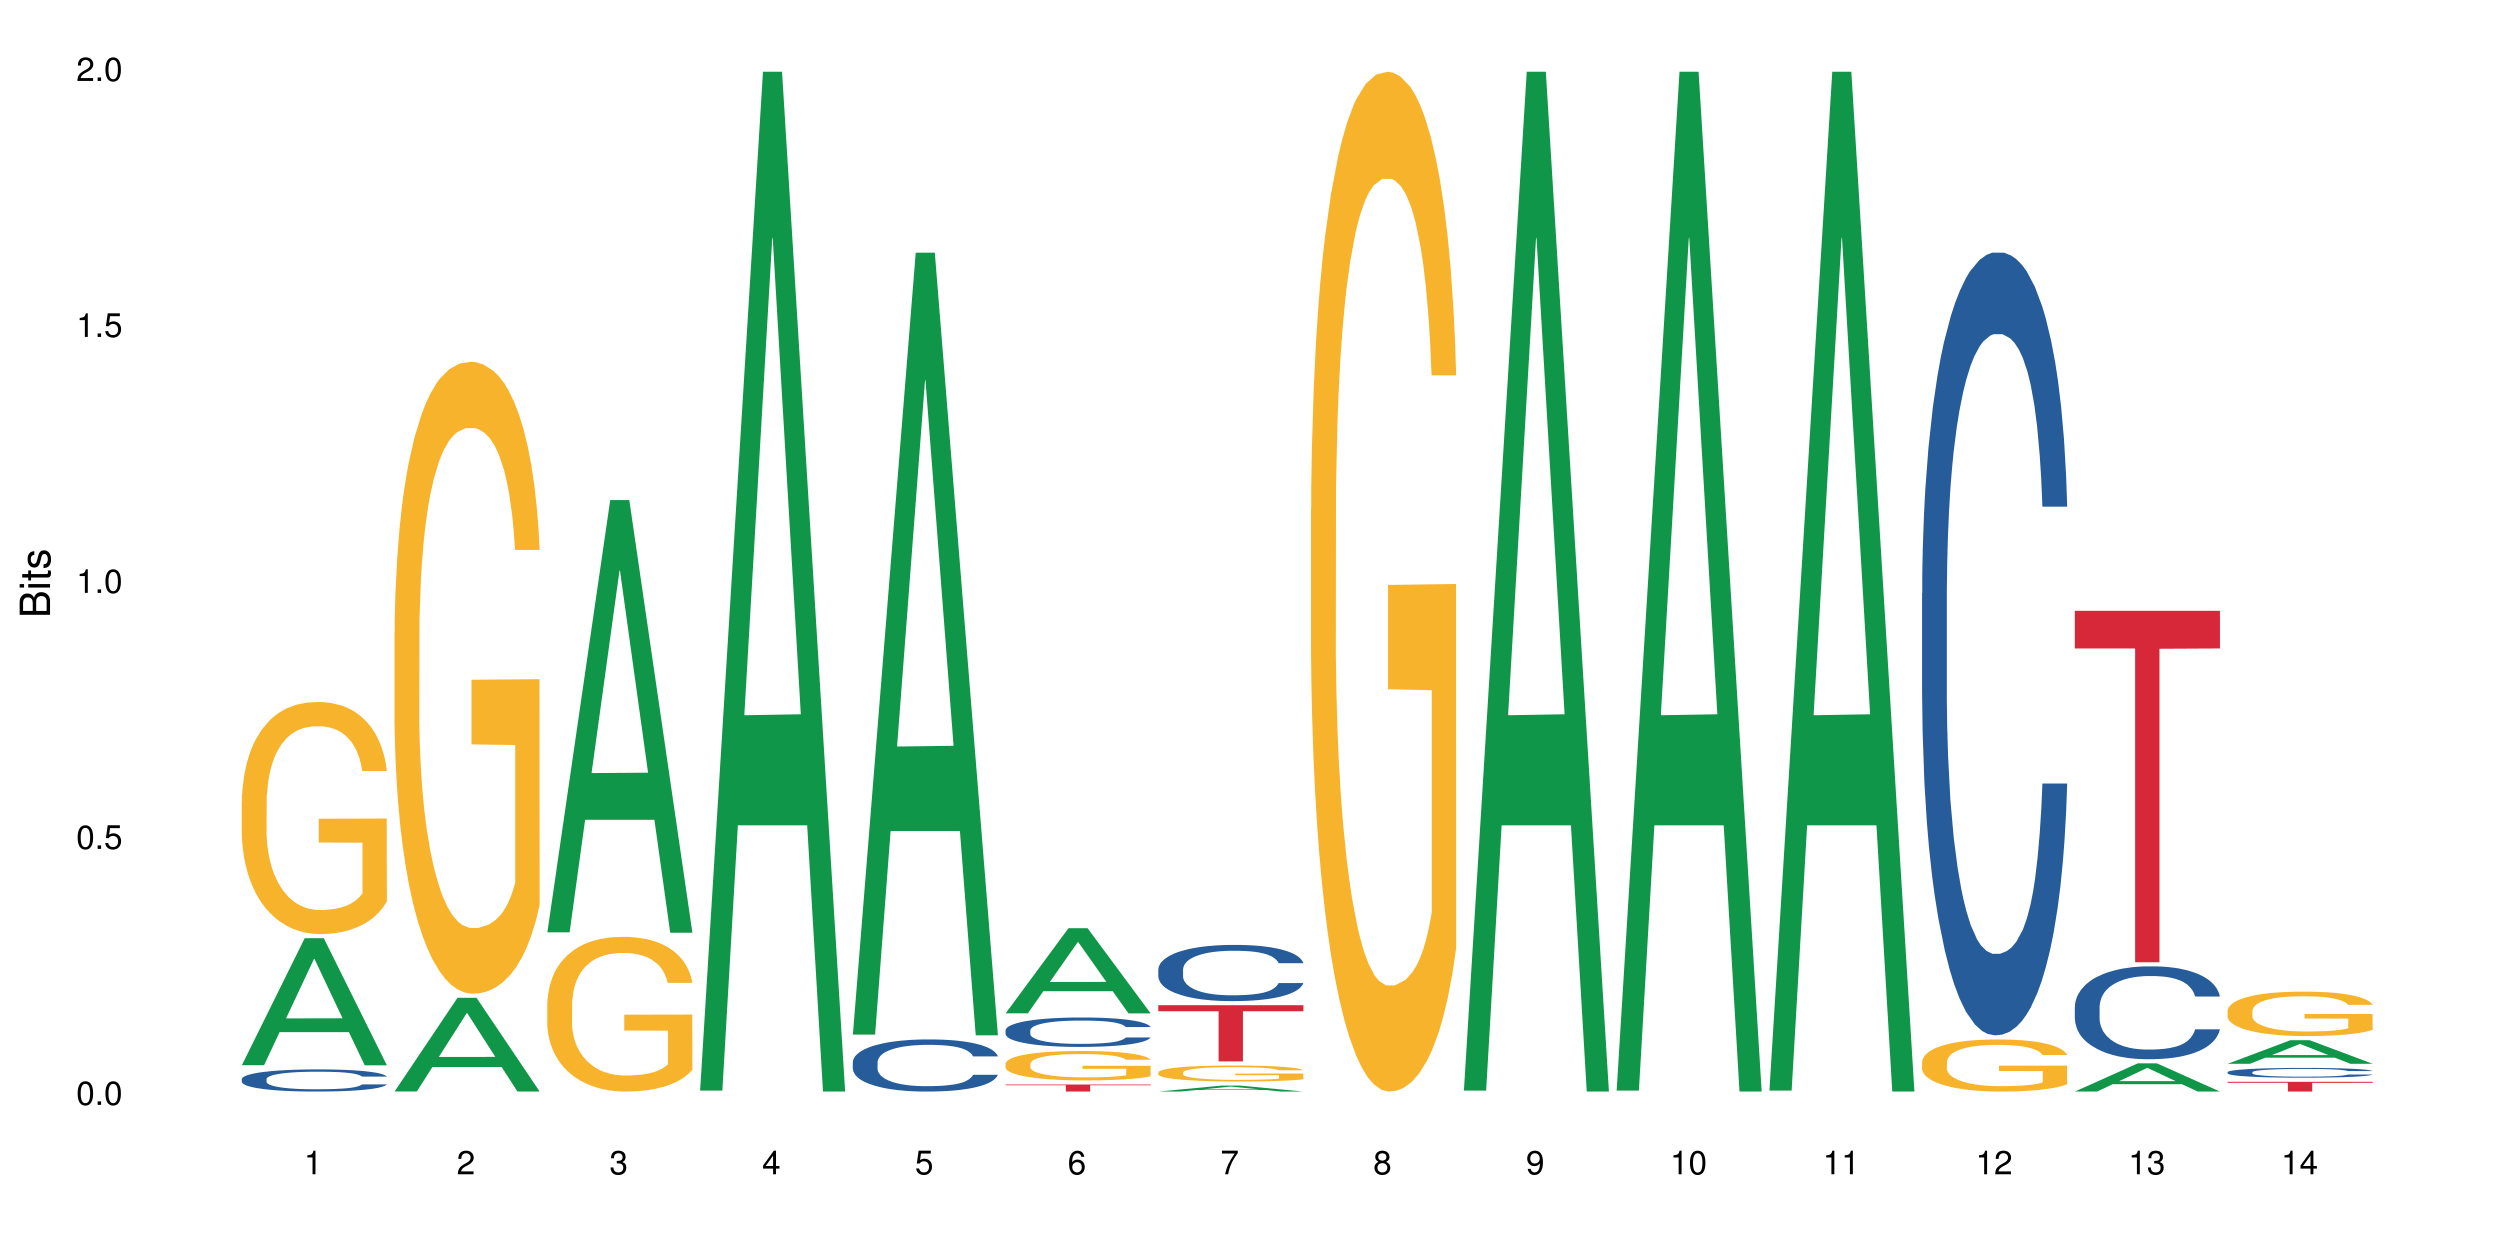 <?xml version="1.0" encoding="UTF-8"?>
<svg xmlns="http://www.w3.org/2000/svg" xmlns:xlink="http://www.w3.org/1999/xlink" width="720pt" height="360pt" viewBox="0 0 720 360" version="1.1">
<defs>
<g>
<symbol overflow="visible" id="glyph0-0">
<path style="stroke:none;" d=""/>
</symbol>
<symbol overflow="visible" id="glyph0-1">
<path style="stroke:none;" d="M 2.641 -6.797 C 2 -6.797 1.422 -6.531 1.078 -6.047 C 0.641 -5.453 0.406 -4.547 0.406 -3.297 C 0.406 -1 1.188 0.219 2.641 0.219 C 4.078 0.219 4.859 -1 4.859 -3.234 C 4.859 -4.562 4.656 -5.438 4.203 -6.047 C 3.844 -6.531 3.281 -6.797 2.641 -6.797 Z M 2.641 -6.047 C 3.547 -6.047 4 -5.125 4 -3.312 C 4 -1.375 3.562 -0.484 2.625 -0.484 C 1.734 -0.484 1.281 -1.422 1.281 -3.281 C 1.281 -5.141 1.734 -6.047 2.641 -6.047 Z M 2.641 -6.047 "/>
</symbol>
<symbol overflow="visible" id="glyph0-2">
<path style="stroke:none;" d="M 1.828 -1 L 0.828 -1 L 0.828 0 L 1.828 0 Z M 1.828 -1 "/>
</symbol>
<symbol overflow="visible" id="glyph0-3">
<path style="stroke:none;" d="M 4.562 -6.797 L 1.062 -6.797 L 0.547 -3.094 L 1.328 -3.094 C 1.719 -3.562 2.047 -3.734 2.578 -3.734 C 3.484 -3.734 4.062 -3.109 4.062 -2.094 C 4.062 -1.125 3.484 -0.531 2.578 -0.531 C 1.828 -0.531 1.375 -0.906 1.188 -1.672 L 0.328 -1.672 C 0.453 -1.109 0.547 -0.844 0.75 -0.594 C 1.125 -0.078 1.828 0.219 2.594 0.219 C 3.969 0.219 4.922 -0.781 4.922 -2.219 C 4.922 -3.562 4.031 -4.484 2.719 -4.484 C 2.25 -4.484 1.859 -4.359 1.469 -4.062 L 1.734 -5.969 L 4.562 -5.969 Z M 4.562 -6.797 "/>
</symbol>
<symbol overflow="visible" id="glyph0-4">
<path style="stroke:none;" d="M 2.484 -4.844 L 2.484 0 L 3.328 0 L 3.328 -6.797 L 2.766 -6.797 C 2.469 -5.75 2.281 -5.609 0.984 -5.453 L 0.984 -4.844 Z M 2.484 -4.844 "/>
</symbol>
<symbol overflow="visible" id="glyph0-5">
<path style="stroke:none;" d="M 4.859 -0.828 L 1.281 -0.828 C 1.359 -1.391 1.672 -1.75 2.5 -2.234 L 3.469 -2.75 C 4.406 -3.266 4.906 -3.969 4.906 -4.812 C 4.906 -5.375 4.672 -5.906 4.266 -6.266 C 3.859 -6.625 3.375 -6.797 2.719 -6.797 C 1.859 -6.797 1.219 -6.5 0.844 -5.922 C 0.609 -5.562 0.5 -5.125 0.484 -4.438 L 1.328 -4.438 C 1.359 -4.906 1.406 -5.188 1.531 -5.406 C 1.75 -5.812 2.188 -6.062 2.703 -6.062 C 3.469 -6.062 4.031 -5.516 4.031 -4.781 C 4.031 -4.25 3.719 -3.797 3.125 -3.438 L 2.234 -2.938 C 0.812 -2.141 0.406 -1.5 0.328 0 L 4.859 0 Z M 4.859 -0.828 "/>
</symbol>
<symbol overflow="visible" id="glyph0-6">
<path style="stroke:none;" d="M 2.125 -3.125 L 2.578 -3.125 C 3.516 -3.125 3.984 -2.703 3.984 -1.891 C 3.984 -1.031 3.469 -0.531 2.578 -0.531 C 1.656 -0.531 1.203 -0.984 1.156 -1.969 L 0.312 -1.969 C 0.344 -1.422 0.438 -1.078 0.609 -0.766 C 0.953 -0.109 1.625 0.219 2.547 0.219 C 3.953 0.219 4.859 -0.609 4.859 -1.906 C 4.859 -2.766 4.516 -3.25 3.703 -3.516 C 4.344 -3.766 4.656 -4.25 4.656 -4.938 C 4.656 -6.109 3.875 -6.797 2.578 -6.797 C 1.203 -6.797 0.484 -6.047 0.453 -4.609 L 1.297 -4.609 C 1.312 -5.016 1.344 -5.25 1.453 -5.453 C 1.641 -5.828 2.062 -6.062 2.594 -6.062 C 3.344 -6.062 3.797 -5.625 3.797 -4.906 C 3.797 -4.422 3.609 -4.141 3.25 -3.984 C 3.016 -3.891 2.719 -3.844 2.125 -3.844 Z M 2.125 -3.125 "/>
</symbol>
<symbol overflow="visible" id="glyph0-7">
<path style="stroke:none;" d="M 3.141 -1.625 L 3.141 0 L 3.984 0 L 3.984 -1.625 L 4.984 -1.625 L 4.984 -2.391 L 3.984 -2.391 L 3.984 -6.797 L 3.359 -6.797 L 0.266 -2.516 L 0.266 -1.625 Z M 3.141 -2.391 L 1 -2.391 L 3.141 -5.359 Z M 3.141 -2.391 "/>
</symbol>
<symbol overflow="visible" id="glyph0-8">
<path style="stroke:none;" d="M 4.781 -5.031 C 4.609 -6.141 3.891 -6.797 2.844 -6.797 C 2.094 -6.797 1.422 -6.438 1.031 -5.828 C 0.609 -5.172 0.406 -4.344 0.406 -3.094 C 0.406 -1.953 0.578 -1.234 0.984 -0.625 C 1.359 -0.078 1.953 0.219 2.703 0.219 C 3.984 0.219 4.922 -0.734 4.922 -2.078 C 4.922 -3.344 4.062 -4.234 2.844 -4.234 C 2.172 -4.234 1.641 -3.969 1.281 -3.469 C 1.281 -5.125 1.828 -6.047 2.797 -6.047 C 3.391 -6.047 3.797 -5.672 3.938 -5.031 Z M 2.734 -3.484 C 3.547 -3.484 4.062 -2.922 4.062 -2 C 4.062 -1.156 3.484 -0.531 2.703 -0.531 C 1.922 -0.531 1.328 -1.188 1.328 -2.047 C 1.328 -2.891 1.906 -3.484 2.734 -3.484 Z M 2.734 -3.484 "/>
</symbol>
<symbol overflow="visible" id="glyph0-9">
<path style="stroke:none;" d="M 4.984 -6.797 L 0.438 -6.797 L 0.438 -5.969 L 4.109 -5.969 C 2.5 -3.656 1.828 -2.234 1.328 0 L 2.219 0 C 2.594 -2.172 3.453 -4.047 4.984 -6.094 Z M 4.984 -6.797 "/>
</symbol>
<symbol overflow="visible" id="glyph0-10">
<path style="stroke:none;" d="M 3.75 -3.578 C 4.453 -4 4.688 -4.344 4.688 -4.984 C 4.688 -6.047 3.844 -6.797 2.641 -6.797 C 1.438 -6.797 0.594 -6.047 0.594 -4.984 C 0.594 -4.359 0.828 -4.016 1.516 -3.578 C 0.734 -3.203 0.359 -2.641 0.359 -1.891 C 0.359 -0.641 1.297 0.219 2.641 0.219 C 3.984 0.219 4.922 -0.641 4.922 -1.875 C 4.922 -2.641 4.531 -3.203 3.75 -3.578 Z M 2.641 -6.047 C 3.359 -6.047 3.812 -5.625 3.812 -4.969 C 3.812 -4.344 3.344 -3.922 2.641 -3.922 C 1.922 -3.922 1.453 -4.344 1.453 -4.984 C 1.453 -5.625 1.922 -6.047 2.641 -6.047 Z M 2.641 -3.203 C 3.484 -3.203 4.062 -2.672 4.062 -1.875 C 4.062 -1.062 3.484 -0.531 2.625 -0.531 C 1.797 -0.531 1.219 -1.078 1.219 -1.875 C 1.219 -2.672 1.797 -3.203 2.641 -3.203 Z M 2.641 -3.203 "/>
</symbol>
<symbol overflow="visible" id="glyph0-11">
<path style="stroke:none;" d="M 0.516 -1.547 C 0.672 -0.438 1.406 0.219 2.438 0.219 C 3.188 0.219 3.859 -0.141 4.266 -0.75 C 4.688 -1.406 4.891 -2.25 4.891 -3.484 C 4.891 -4.625 4.703 -5.359 4.312 -5.953 C 3.938 -6.5 3.344 -6.797 2.594 -6.797 C 1.297 -6.797 0.359 -5.844 0.359 -4.516 C 0.359 -3.25 1.234 -2.344 2.453 -2.344 C 3.094 -2.344 3.562 -2.578 4.016 -3.109 C 4 -1.453 3.469 -0.531 2.5 -0.531 C 1.906 -0.531 1.484 -0.906 1.359 -1.547 Z M 2.578 -6.062 C 3.375 -6.062 3.969 -5.406 3.969 -4.531 C 3.969 -3.688 3.375 -3.094 2.547 -3.094 C 1.734 -3.094 1.234 -3.672 1.234 -4.578 C 1.234 -5.438 1.797 -6.062 2.578 -6.062 Z M 2.578 -6.062 "/>
</symbol>
<symbol overflow="visible" id="glyph1-0">
<path style="stroke:none;" d=""/>
</symbol>
<symbol overflow="visible" id="glyph1-1">
<path style="stroke:none;" d="M 0 -0.953 L 0 -4.891 C 0 -5.719 -0.234 -6.344 -0.734 -6.797 C -1.188 -7.234 -1.812 -7.469 -2.5 -7.469 C -3.547 -7.469 -4.188 -7 -4.625 -5.875 C -4.984 -6.672 -5.641 -7.094 -6.531 -7.094 C -7.156 -7.094 -7.734 -6.859 -8.141 -6.391 C -8.562 -5.938 -8.75 -5.344 -8.75 -4.5 L -8.75 -0.953 Z M -4.984 -2.062 L -7.766 -2.062 L -7.766 -4.219 C -7.766 -4.844 -7.688 -5.203 -7.453 -5.5 C -7.219 -5.812 -6.859 -5.969 -6.375 -5.969 C -5.906 -5.969 -5.531 -5.812 -5.297 -5.5 C -5.062 -5.203 -4.984 -4.844 -4.984 -4.219 Z M -0.984 -2.062 L -4 -2.062 L -4 -4.781 C -4 -5.328 -3.859 -5.688 -3.578 -5.953 C -3.297 -6.219 -2.922 -6.359 -2.484 -6.359 C -2.062 -6.359 -1.688 -6.219 -1.406 -5.953 C -1.109 -5.688 -0.984 -5.328 -0.984 -4.781 Z M -0.984 -2.062 "/>
</symbol>
<symbol overflow="visible" id="glyph1-2">
<path style="stroke:none;" d="M -6.281 -1.797 L -6.281 -0.797 L 0 -0.797 L 0 -1.797 Z M -8.75 -1.797 L -8.75 -0.797 L -7.484 -0.797 L -7.484 -1.797 Z M -8.75 -1.797 "/>
</symbol>
<symbol overflow="visible" id="glyph1-3">
<path style="stroke:none;" d="M -6.281 -3.047 L -6.281 -2.016 L -8.016 -2.016 L -8.016 -1.016 L -6.281 -1.016 L -6.281 -0.172 L -5.469 -0.172 L -5.469 -1.016 L -0.719 -1.016 C -0.078 -1.016 0.281 -1.453 0.281 -2.234 C 0.281 -2.469 0.25 -2.719 0.188 -3.047 L -0.641 -3.047 C -0.609 -2.922 -0.594 -2.766 -0.594 -2.562 C -0.594 -2.141 -0.719 -2.016 -1.156 -2.016 L -5.469 -2.016 L -5.469 -3.047 Z M -6.281 -3.047 "/>
</symbol>
<symbol overflow="visible" id="glyph1-4">
<path style="stroke:none;" d="M -4.531 -5.25 C -5.766 -5.25 -6.469 -4.422 -6.469 -2.969 C -6.469 -1.516 -5.719 -0.562 -4.547 -0.562 C -3.562 -0.562 -3.094 -1.062 -2.734 -2.562 L -2.516 -3.484 C -2.344 -4.188 -2.094 -4.469 -1.625 -4.469 C -1.047 -4.469 -0.641 -3.875 -0.641 -3 C -0.641 -2.453 -0.797 -2 -1.062 -1.75 C -1.25 -1.594 -1.422 -1.531 -1.875 -1.469 L -1.875 -0.406 C -0.422 -0.453 0.281 -1.266 0.281 -2.922 C 0.281 -4.5 -0.5 -5.516 -1.719 -5.516 C -2.656 -5.516 -3.172 -4.984 -3.469 -3.734 L -3.703 -2.766 C -3.891 -1.953 -4.156 -1.609 -4.594 -1.609 C -5.172 -1.609 -5.547 -2.125 -5.547 -2.938 C -5.547 -3.75 -5.203 -4.172 -4.531 -4.203 Z M -4.531 -5.25 "/>
</symbol>
</g>
</defs>
<g id="surface6696">
<rect x="0" y="0" width="720" height="360" style="fill:rgb(100%,100%,100%);fill-opacity:1;stroke:none;"/>
<path style=" stroke:none;fill-rule:nonzero;fill:rgb(6.275%,58.824%,28.235%);fill-opacity:1;" d="M 69.629 306.777 L 69.676 306.742 L 87.758 270.195 L 93.25 270.195 L 111.422 306.812 L 105.039 306.812 L 100.484 297.254 L 80.523 297.254 L 76.059 306.777 L 69.629 306.777 L 82.445 293.301 L 98.652 293.266 L 90.57 276.176 L 90.48 276.141 L 90.391 276.246 L 82.398 293.266 L 82.445 293.301 Z M 69.629 306.777 "/>
<path style=" stroke:none;fill-rule:nonzero;fill:rgb(14.51%,36.078%,60%);fill-opacity:1;" d="M 69.629 310.766 L 69.68 310.762 L 69.68 310.621 L 69.832 310.398 L 70.191 310.121 L 70.547 309.926 L 71.465 309.582 L 72.738 309.25 L 74.062 308.992 L 75.031 308.844 L 75.898 308.727 L 77.887 308.512 L 79.16 308.398 L 80.535 308.301 L 82.219 308.199 L 83.441 308.141 L 86.195 308.051 L 88.234 308.008 L 89.812 307.992 L 93.227 307.992 L 95.266 308.016 L 96.746 308.043 L 98.375 308.09 L 99.75 308.141 L 102.148 308.27 L 104.289 308.434 L 105.258 308.527 L 106.785 308.707 L 107.957 308.883 L 108.773 309.035 L 109.691 309.25 L 110.504 309.512 L 111.117 309.809 L 111.422 310.062 L 104.289 310.062 L 103.93 309.828 L 103.523 309.648 L 102.758 309.406 L 101.992 309.238 L 100.922 309.07 L 99.957 308.957 L 98.629 308.848 L 97.457 308.777 L 96.234 308.727 L 95.062 308.691 L 92.82 308.656 L 90.219 308.656 L 89.254 308.668 L 87.266 308.715 L 86.195 308.754 L 84.664 308.836 L 83.594 308.914 L 82.32 309.027 L 81.453 309.129 L 80.383 309.281 L 79.617 309.414 L 78.754 309.605 L 78.242 309.754 L 77.785 309.914 L 77.375 310.109 L 77.07 310.312 L 76.867 310.527 L 76.766 310.738 L 76.766 311.641 L 76.867 311.852 L 77.121 312.098 L 77.785 312.453 L 78.754 312.762 L 79.875 313.008 L 80.945 313.18 L 81.555 313.262 L 82.371 313.355 L 83.645 313.473 L 85.48 313.59 L 86.551 313.637 L 88.184 313.684 L 89.863 313.707 L 92.105 313.707 L 94.094 313.684 L 95.418 313.652 L 96.797 313.605 L 98.68 313.508 L 99.852 313.414 L 100.871 313.305 L 101.637 313.191 L 102.148 313.098 L 102.91 312.918 L 103.523 312.719 L 103.98 312.516 L 104.289 312.316 L 111.422 312.316 L 111.117 312.551 L 110.66 312.777 L 110.199 312.949 L 109.484 313.152 L 108.672 313.332 L 107.5 313.535 L 106.531 313.672 L 105.258 313.816 L 104.082 313.926 L 102.809 314.027 L 100.922 314.145 L 99.699 314.203 L 98.375 314.254 L 96.797 314.301 L 94.809 314.34 L 92.668 314.363 L 90.68 314.371 L 88.539 314.359 L 86.957 314.336 L 84.867 314.281 L 82.27 314.18 L 80.383 314.066 L 78.906 313.957 L 77.633 313.84 L 76.203 313.684 L 74.371 313.426 L 73.25 313.227 L 72.484 313.062 L 71.617 312.836 L 71.004 312.633 L 70.293 312.305 L 69.781 311.891 L 69.629 311.57 Z M 69.629 310.766 "/>
<path style=" stroke:none;fill-rule:nonzero;fill:rgb(96.863%,70.196%,16.863%);fill-opacity:1;" d="M 69.629 230.793 L 69.68 230.734 L 69.68 229.512 L 69.883 226.766 L 70.395 222.98 L 71.055 219.867 L 71.77 217.422 L 72.23 216.141 L 72.992 214.309 L 73.656 212.965 L 75.336 210.219 L 77.477 207.656 L 78.652 206.555 L 79.977 205.52 L 81.863 204.359 L 82.727 203.93 L 85.379 202.953 L 88.387 202.344 L 91.699 202.16 L 93.227 202.223 L 95.316 202.465 L 98.172 203.137 L 99.801 203.746 L 101.078 204.359 L 102.402 205.152 L 104.031 206.371 L 105.562 207.84 L 106.785 209.305 L 108.008 211.137 L 109.027 213.09 L 109.895 215.227 L 110.66 217.789 L 111.117 219.926 L 111.422 222.062 L 104.34 222.062 L 103.93 219.926 L 103.473 218.277 L 102.707 216.262 L 101.941 214.797 L 101.18 213.637 L 99.75 212.051 L 98.527 211.074 L 97 210.219 L 95.52 209.668 L 93.84 209.305 L 92.82 209.18 L 90.117 209.18 L 87.672 209.609 L 86.246 210.098 L 85.227 210.586 L 83.797 211.5 L 82.934 212.234 L 82.422 212.723 L 80.895 214.613 L 79.875 216.324 L 79.312 217.484 L 78.602 219.316 L 78.09 220.965 L 77.531 223.406 L 77.223 225.238 L 76.816 229.391 L 76.766 240.379 L 76.918 242.699 L 77.223 245.203 L 77.633 247.402 L 78.242 249.723 L 78.855 251.492 L 79.926 253.875 L 80.844 255.461 L 81.555 256.5 L 82.934 258.148 L 83.492 258.695 L 84.816 259.797 L 86.195 260.648 L 87.875 261.383 L 89.148 261.75 L 91.188 262.055 L 93.789 262.055 L 96.848 261.688 L 98.781 261.199 L 100.109 260.711 L 100.977 260.285 L 102.047 259.613 L 102.809 259 L 103.523 258.332 L 104.391 257.293 L 104.391 242.699 L 91.801 242.641 L 91.801 235.801 L 111.371 235.738 L 111.422 259.613 L 110.352 261.262 L 109.027 262.848 L 107.754 264.07 L 106.43 265.105 L 104.543 266.266 L 103.012 267 L 100.668 267.855 L 98.527 268.402 L 96.285 268.77 L 94.297 268.953 L 91.953 269.016 L 89.863 268.891 L 87.621 268.527 L 85.836 268.039 L 84.207 267.426 L 82.574 266.633 L 80.535 265.352 L 79.211 264.312 L 77.836 263.031 L 76.461 261.504 L 75.234 259.855 L 74.422 258.574 L 73.605 257.109 L 72.738 255.277 L 71.922 253.203 L 71.312 251.309 L 70.75 249.172 L 70.344 247.156 L 69.934 244.41 L 69.73 242.211 L 69.629 240.32 Z M 69.629 230.793 "/>
<path style=" stroke:none;fill-rule:nonzero;fill:rgb(6.275%,58.824%,28.235%);fill-opacity:1;" d="M 113.621 314.344 L 113.668 314.32 L 131.75 287.367 L 137.242 287.367 L 155.418 314.371 L 149.031 314.371 L 144.477 307.324 L 124.52 307.324 L 120.051 314.344 L 113.621 314.344 L 126.438 304.406 L 142.645 304.383 L 134.562 291.781 L 134.477 291.754 L 134.387 291.832 L 126.395 304.383 L 126.438 304.406 Z M 113.621 314.344 "/>
<path style=" stroke:none;fill-rule:nonzero;fill:rgb(96.863%,70.196%,16.863%);fill-opacity:1;" d="M 113.621 182.145 L 113.672 181.977 L 113.672 178.652 L 113.879 171.172 L 114.387 160.867 L 115.051 152.391 L 115.762 145.742 L 116.223 142.254 L 116.988 137.266 L 117.648 133.609 L 119.332 126.129 L 121.473 119.148 L 122.645 116.156 L 123.969 113.332 L 125.855 110.176 L 126.723 109.012 L 129.371 106.352 L 132.379 104.691 L 135.691 104.191 L 137.223 104.355 L 139.312 105.023 L 142.164 106.852 L 143.797 108.512 L 145.07 110.176 L 146.395 112.336 L 148.027 115.66 L 149.555 119.648 L 150.777 123.637 L 152 128.625 L 153.02 133.941 L 153.887 139.762 L 154.652 146.742 L 155.109 152.559 L 155.418 158.375 L 148.332 158.375 L 147.926 152.559 L 147.465 148.07 L 146.699 142.586 L 145.938 138.598 L 145.172 135.438 L 143.746 131.117 L 142.523 128.457 L 140.992 126.129 L 139.516 124.637 L 137.832 123.637 L 136.812 123.305 L 134.113 123.305 L 131.664 124.469 L 130.238 125.797 L 129.219 127.129 L 127.793 129.621 L 126.926 131.617 L 126.414 132.945 L 124.887 138.098 L 123.867 142.75 L 123.305 145.91 L 122.594 150.895 L 122.082 155.383 L 121.523 162.031 L 121.219 167.02 L 120.809 178.32 L 120.758 208.238 L 120.91 214.555 L 121.219 221.367 L 121.625 227.352 L 122.234 233.668 L 122.848 238.488 L 123.918 244.969 L 124.836 249.293 L 125.551 252.117 L 126.926 256.605 L 127.484 258.102 L 128.812 261.094 L 130.188 263.418 L 131.871 265.414 L 133.145 266.41 L 135.184 267.242 L 137.781 267.242 L 140.84 266.246 L 142.777 264.914 L 144.102 263.586 L 144.969 262.422 L 146.039 260.594 L 146.805 258.93 L 147.516 257.102 L 148.383 254.277 L 148.383 214.555 L 135.793 214.387 L 135.793 195.773 L 155.367 195.605 L 155.418 260.594 L 154.348 265.082 L 153.02 269.402 L 151.746 272.727 L 150.422 275.551 L 148.535 278.711 L 147.008 280.703 L 144.664 283.031 L 142.523 284.527 L 140.277 285.523 L 138.293 286.023 L 135.945 286.188 L 133.855 285.855 L 131.613 284.859 L 129.832 283.531 L 128.199 281.867 L 126.57 279.707 L 124.531 276.219 L 123.203 273.391 L 121.828 269.902 L 120.453 265.746 L 119.23 261.258 L 118.414 257.77 L 117.598 253.777 L 116.73 248.793 L 115.918 243.141 L 115.305 237.988 L 114.742 232.172 L 114.336 226.688 L 113.93 219.207 L 113.727 213.223 L 113.621 208.07 Z M 113.621 182.145 "/>
<path style=" stroke:none;fill-rule:nonzero;fill:rgb(6.275%,58.824%,28.235%);fill-opacity:1;" d="M 157.617 268.512 L 157.66 268.395 L 175.746 144.02 L 181.238 144.02 L 199.41 268.629 L 193.023 268.629 L 188.469 236.102 L 168.512 236.102 L 164.047 268.512 L 157.617 268.512 L 170.43 222.648 L 186.641 222.531 L 178.559 164.379 L 178.469 164.262 L 178.379 164.613 L 170.387 222.531 L 170.43 222.648 Z M 157.617 268.512 "/>
<path style=" stroke:none;fill-rule:nonzero;fill:rgb(96.863%,70.196%,16.863%);fill-opacity:1;" d="M 157.617 288.895 L 157.668 288.855 L 157.668 288.039 L 157.871 286.211 L 158.379 283.688 L 159.043 281.609 L 159.758 279.984 L 160.215 279.129 L 160.98 277.906 L 161.641 277.012 L 163.324 275.18 L 165.465 273.473 L 166.637 272.738 L 167.961 272.047 L 169.848 271.273 L 170.715 270.988 L 173.363 270.34 L 176.371 269.93 L 179.684 269.809 L 181.215 269.848 L 183.305 270.012 L 186.156 270.461 L 187.789 270.867 L 189.062 271.273 L 190.387 271.805 L 192.02 272.617 L 193.547 273.594 L 194.773 274.57 L 195.996 275.793 L 197.016 277.094 L 197.879 278.52 L 198.645 280.227 L 199.105 281.652 L 199.41 283.074 L 192.324 283.074 L 191.918 281.652 L 191.457 280.551 L 190.695 279.211 L 189.93 278.234 L 189.164 277.461 L 187.738 276.402 L 186.516 275.75 L 184.984 275.18 L 183.508 274.816 L 181.824 274.57 L 180.805 274.488 L 178.105 274.488 L 175.66 274.773 L 174.23 275.098 L 173.211 275.426 L 171.785 276.035 L 170.918 276.523 L 170.41 276.848 L 168.879 278.109 L 167.859 279.25 L 167.301 280.023 L 166.586 281.246 L 166.078 282.344 L 165.516 283.973 L 165.211 285.191 L 164.801 287.961 L 164.75 295.285 L 164.906 296.832 L 165.211 298.5 L 165.617 299.965 L 166.23 301.512 L 166.84 302.691 L 167.91 304.277 L 168.828 305.336 L 169.543 306.027 L 170.918 307.125 L 171.48 307.492 L 172.805 308.227 L 174.18 308.797 L 175.863 309.285 L 177.137 309.527 L 179.176 309.73 L 181.773 309.73 L 184.832 309.488 L 186.77 309.16 L 188.094 308.836 L 188.961 308.551 L 190.031 308.105 L 190.797 307.695 L 191.512 307.25 L 192.375 306.559 L 192.375 296.832 L 179.789 296.789 L 179.789 292.23 L 199.359 292.191 L 199.41 308.105 L 198.34 309.203 L 197.016 310.262 L 195.738 311.074 L 194.414 311.766 L 192.527 312.539 L 191 313.027 L 188.656 313.598 L 186.516 313.965 L 184.273 314.207 L 182.285 314.328 L 179.941 314.371 L 177.852 314.289 L 175.609 314.047 L 173.824 313.719 L 172.191 313.312 L 170.562 312.785 L 168.523 311.93 L 167.199 311.238 L 165.82 310.383 L 164.445 309.363 L 163.223 308.266 L 162.406 307.41 L 161.59 306.434 L 160.727 305.215 L 159.91 303.832 L 159.297 302.57 L 158.738 301.145 L 158.328 299.801 L 157.922 297.969 L 157.719 296.504 L 157.617 295.242 Z M 157.617 288.895 "/>
<path style=" stroke:none;fill-rule:nonzero;fill:rgb(6.275%,58.824%,28.235%);fill-opacity:1;" d="M 201.609 314.094 L 201.652 313.82 L 219.738 20.664 L 225.23 20.664 L 243.402 314.371 L 237.02 314.371 L 232.465 237.703 L 212.504 237.703 L 208.039 314.094 L 201.609 314.094 L 214.426 205.988 L 230.633 205.711 L 222.551 68.648 L 222.461 68.375 L 222.371 69.199 L 214.379 205.711 L 214.426 205.988 Z M 201.609 314.094 "/>
<path style=" stroke:none;fill-rule:nonzero;fill:rgb(6.275%,58.824%,28.235%);fill-opacity:1;" d="M 245.602 297.973 L 245.648 297.762 L 263.73 72.762 L 269.223 72.762 L 287.398 298.184 L 281.012 298.184 L 276.457 239.344 L 256.496 239.344 L 252.031 297.973 L 245.602 297.973 L 258.418 215 L 274.625 214.789 L 266.543 109.594 L 266.457 109.383 L 266.367 110.016 L 258.375 214.789 L 258.418 215 Z M 245.602 297.973 "/>
<path style=" stroke:none;fill-rule:nonzero;fill:rgb(14.51%,36.078%,60%);fill-opacity:1;" d="M 245.602 305.895 L 245.652 305.879 L 245.652 305.551 L 245.809 305.031 L 246.164 304.371 L 246.52 303.918 L 247.438 303.109 L 248.711 302.328 L 250.035 301.723 L 251.004 301.367 L 251.871 301.094 L 253.859 300.586 L 255.133 300.324 L 256.512 300.09 L 258.191 299.859 L 259.414 299.723 L 262.168 299.5 L 264.207 299.406 L 265.785 299.363 L 269.199 299.363 L 271.238 299.418 L 272.719 299.488 L 274.348 299.598 L 275.727 299.723 L 278.121 300.023 L 280.262 300.406 L 281.23 300.625 L 282.758 301.051 L 283.93 301.465 L 284.746 301.82 L 285.664 302.328 L 286.48 302.945 L 287.09 303.645 L 287.398 304.234 L 280.262 304.234 L 279.906 303.684 L 279.496 303.262 L 278.73 302.699 L 277.969 302.301 L 276.898 301.902 L 275.93 301.641 L 274.605 301.379 L 273.43 301.215 L 272.207 301.094 L 271.035 301.012 L 268.793 300.93 L 266.195 300.93 L 265.227 300.957 L 263.238 301.066 L 262.168 301.16 L 260.637 301.352 L 259.566 301.531 L 258.293 301.805 L 257.426 302.039 L 256.355 302.395 L 255.594 302.711 L 254.727 303.164 L 254.215 303.508 L 253.758 303.891 L 253.352 304.344 L 253.043 304.824 L 252.84 305.332 L 252.738 305.824 L 252.738 307.953 L 252.84 308.445 L 253.094 309.02 L 253.758 309.859 L 254.727 310.586 L 255.848 311.16 L 256.918 311.574 L 257.531 311.766 L 258.344 311.984 L 259.617 312.258 L 261.453 312.531 L 262.523 312.641 L 264.156 312.754 L 265.836 312.809 L 268.078 312.809 L 270.066 312.754 L 271.395 312.684 L 272.77 312.574 L 274.656 312.34 L 275.828 312.121 L 276.848 311.859 L 277.609 311.602 L 278.121 311.379 L 278.887 310.957 L 279.496 310.488 L 279.957 310.008 L 280.262 309.543 L 287.398 309.543 L 287.09 310.09 L 286.633 310.625 L 286.172 311.023 L 285.461 311.504 L 284.645 311.93 L 283.473 312.41 L 282.504 312.727 L 281.23 313.066 L 280.059 313.328 L 278.781 313.562 L 276.898 313.836 L 275.676 313.973 L 274.348 314.098 L 272.77 314.207 L 270.781 314.301 L 268.641 314.355 L 266.652 314.371 L 264.512 314.344 L 262.934 314.289 L 260.844 314.164 L 258.242 313.918 L 256.355 313.656 L 254.879 313.398 L 253.605 313.121 L 252.18 312.754 L 250.344 312.148 L 249.223 311.684 L 248.457 311.297 L 247.59 310.762 L 246.98 310.281 L 246.266 309.516 L 245.754 308.539 L 245.602 307.785 Z M 245.602 305.895 "/>
<path style=" stroke:none;fill-rule:nonzero;fill:rgb(6.275%,58.824%,28.235%);fill-opacity:1;" d="M 289.598 291.84 L 289.641 291.816 L 307.727 267.32 L 313.219 267.32 L 331.391 291.863 L 325.004 291.863 L 320.449 285.457 L 300.492 285.457 L 296.027 291.84 L 289.598 291.84 L 302.41 282.809 L 318.621 282.785 L 310.539 271.332 L 310.449 271.309 L 310.359 271.379 L 302.367 282.785 L 302.41 282.809 Z M 289.598 291.84 "/>
<path style=" stroke:none;fill-rule:nonzero;fill:rgb(14.51%,36.078%,60%);fill-opacity:1;" d="M 289.598 296.727 L 289.648 296.719 L 289.648 296.535 L 289.801 296.238 L 290.156 295.867 L 290.516 295.613 L 291.43 295.156 L 292.707 294.715 L 294.031 294.375 L 295 294.172 L 295.867 294.02 L 297.852 293.734 L 299.129 293.586 L 300.504 293.453 L 302.184 293.324 L 303.41 293.246 L 306.16 293.121 L 308.199 293.066 L 309.781 293.043 L 313.195 293.043 L 315.234 293.074 L 316.711 293.113 L 318.344 293.176 L 319.719 293.246 L 322.113 293.414 L 324.254 293.633 L 325.223 293.754 L 326.75 293.996 L 327.926 294.227 L 328.738 294.43 L 329.656 294.715 L 330.473 295.062 L 331.086 295.457 L 331.391 295.793 L 324.254 295.793 L 323.898 295.48 L 323.488 295.242 L 322.727 294.926 L 321.961 294.699 L 320.891 294.477 L 319.922 294.328 L 318.598 294.18 L 317.426 294.09 L 316.203 294.02 L 315.027 293.973 L 312.785 293.926 L 310.188 293.926 L 309.219 293.941 L 307.23 294.004 L 306.16 294.059 L 304.633 294.164 L 303.562 294.266 L 302.289 294.422 L 301.422 294.555 L 300.352 294.754 L 299.586 294.934 L 298.719 295.188 L 298.211 295.383 L 297.75 295.598 L 297.344 295.852 L 297.039 296.125 L 296.832 296.41 L 296.73 296.688 L 296.73 297.887 L 296.832 298.168 L 297.09 298.492 L 297.75 298.965 L 298.719 299.375 L 299.84 299.699 L 300.91 299.93 L 301.523 300.039 L 302.34 300.164 L 303.613 300.316 L 305.449 300.473 L 306.52 300.535 L 308.148 300.598 L 309.832 300.629 L 312.074 300.629 L 314.062 300.598 L 315.387 300.559 L 316.762 300.496 L 318.648 300.363 L 319.82 300.242 L 320.84 300.094 L 321.605 299.945 L 322.113 299.824 L 322.879 299.582 L 323.488 299.32 L 323.949 299.051 L 324.254 298.785 L 331.391 298.785 L 331.086 299.094 L 330.625 299.398 L 330.168 299.621 L 329.453 299.891 L 328.637 300.133 L 327.465 300.402 L 326.496 300.582 L 325.223 300.773 L 324.051 300.922 L 322.777 301.055 L 320.891 301.207 L 319.668 301.285 L 318.344 301.355 L 316.762 301.418 L 314.773 301.473 L 312.633 301.504 L 310.645 301.512 L 308.504 301.496 L 306.926 301.465 L 304.836 301.395 L 302.234 301.254 L 300.352 301.109 L 298.871 300.961 L 297.598 300.805 L 296.172 300.598 L 294.336 300.258 L 293.215 299.992 L 292.449 299.777 L 291.586 299.473 L 290.973 299.203 L 290.258 298.77 L 289.75 298.223 L 289.598 297.797 Z M 289.598 296.727 "/>
<path style=" stroke:none;fill-rule:nonzero;fill:rgb(96.863%,70.196%,16.863%);fill-opacity:1;" d="M 289.598 306.316 L 289.648 306.309 L 289.648 306.152 L 289.852 305.805 L 290.359 305.324 L 291.023 304.93 L 291.738 304.621 L 292.195 304.461 L 292.961 304.227 L 293.621 304.059 L 295.305 303.711 L 297.445 303.387 L 298.617 303.246 L 299.941 303.113 L 301.828 302.969 L 302.695 302.914 L 305.344 302.789 L 308.352 302.711 L 311.664 302.688 L 313.195 302.695 L 315.285 302.727 L 318.137 302.812 L 319.77 302.891 L 321.043 302.969 L 322.367 303.066 L 324 303.223 L 325.527 303.41 L 326.75 303.594 L 327.977 303.824 L 328.996 304.074 L 329.859 304.344 L 330.625 304.668 L 331.086 304.938 L 331.391 305.211 L 324.305 305.211 L 323.898 304.938 L 323.438 304.73 L 322.676 304.477 L 321.91 304.289 L 321.145 304.145 L 319.719 303.941 L 318.496 303.816 L 316.965 303.711 L 315.488 303.641 L 313.805 303.594 L 312.785 303.578 L 310.086 303.578 L 307.641 303.633 L 306.211 303.695 L 305.191 303.758 L 303.766 303.871 L 302.898 303.965 L 302.391 304.027 L 300.859 304.266 L 299.84 304.484 L 299.281 304.629 L 298.566 304.863 L 298.059 305.07 L 297.496 305.379 L 297.191 305.613 L 296.781 306.137 L 296.73 307.531 L 296.883 307.824 L 297.191 308.141 L 297.598 308.418 L 298.211 308.711 L 298.82 308.938 L 299.891 309.238 L 300.809 309.438 L 301.523 309.57 L 302.898 309.777 L 303.461 309.848 L 304.785 309.988 L 306.16 310.098 L 307.844 310.188 L 309.117 310.234 L 311.156 310.273 L 313.754 310.273 L 316.812 310.227 L 318.75 310.164 L 320.074 310.105 L 320.941 310.051 L 322.012 309.965 L 322.777 309.887 L 323.488 309.801 L 324.355 309.672 L 324.355 307.824 L 311.766 307.816 L 311.766 306.949 L 331.34 306.941 L 331.391 309.965 L 330.32 310.172 L 328.996 310.375 L 327.719 310.527 L 326.395 310.66 L 324.508 310.809 L 322.98 310.898 L 320.637 311.008 L 318.496 311.078 L 316.254 311.125 L 314.266 311.148 L 311.922 311.156 L 309.832 311.141 L 307.59 311.094 L 305.805 311.031 L 304.172 310.953 L 302.543 310.855 L 300.504 310.691 L 299.18 310.559 L 297.801 310.398 L 296.426 310.203 L 295.203 309.996 L 294.387 309.832 L 293.57 309.648 L 292.707 309.414 L 291.891 309.152 L 291.277 308.914 L 290.719 308.645 L 290.309 308.387 L 289.902 308.039 L 289.699 307.762 L 289.598 307.523 Z M 289.598 306.316 "/>
<path style=" stroke:none;fill-rule:nonzero;fill:rgb(83.922%,15.686%,22.353%);fill-opacity:1;" d="M 289.598 312.336 L 331.391 312.336 L 331.391 312.555 L 313.973 312.555 L 313.973 314.371 L 306.965 314.371 L 306.965 312.559 L 306.863 312.555 L 289.598 312.555 Z M 289.598 312.336 "/>
<path style=" stroke:none;fill-rule:nonzero;fill:rgb(6.275%,58.824%,28.235%);fill-opacity:1;" d="M 333.59 314.367 L 333.633 314.367 L 351.719 312.656 L 357.211 312.656 L 375.383 314.371 L 369 314.371 L 364.445 313.922 L 344.484 313.922 L 340.02 314.367 L 333.59 314.367 L 346.406 313.738 L 362.613 313.738 L 354.531 312.938 L 354.441 312.934 L 354.352 312.941 L 346.359 313.738 L 346.406 313.738 Z M 333.59 314.367 "/>
<path style=" stroke:none;fill-rule:nonzero;fill:rgb(14.51%,36.078%,60%);fill-opacity:1;" d="M 333.59 279.184 L 333.641 279.168 L 333.641 278.812 L 333.793 278.25 L 334.148 277.539 L 334.508 277.051 L 335.426 276.18 L 336.699 275.336 L 338.023 274.684 L 338.992 274.301 L 339.859 274.004 L 341.848 273.457 L 343.121 273.176 L 344.496 272.926 L 346.18 272.672 L 347.402 272.527 L 350.152 272.289 L 352.191 272.184 L 353.773 272.141 L 357.188 272.141 L 359.227 272.199 L 360.703 272.273 L 362.336 272.391 L 363.711 272.527 L 366.105 272.852 L 368.246 273.266 L 369.215 273.5 L 370.746 273.961 L 371.918 274.406 L 372.734 274.789 L 373.652 275.336 L 374.465 276.004 L 375.078 276.758 L 375.383 277.395 L 368.246 277.395 L 367.891 276.801 L 367.484 276.344 L 366.719 275.734 L 365.953 275.309 L 364.883 274.879 L 363.914 274.598 L 362.59 274.316 L 361.418 274.137 L 360.195 274.004 L 359.023 273.918 L 356.781 273.828 L 354.18 273.828 L 353.211 273.855 L 351.223 273.977 L 350.152 274.078 L 348.625 274.285 L 347.555 274.477 L 346.281 274.773 L 345.414 275.027 L 344.344 275.41 L 343.578 275.75 L 342.715 276.238 L 342.203 276.609 L 341.746 277.023 L 341.336 277.512 L 341.031 278.027 L 340.828 278.574 L 340.727 279.109 L 340.727 281.402 L 340.828 281.934 L 341.082 282.555 L 341.746 283.457 L 342.715 284.242 L 343.836 284.863 L 344.906 285.309 L 345.516 285.516 L 346.332 285.75 L 347.605 286.047 L 349.441 286.344 L 350.512 286.461 L 352.141 286.578 L 353.824 286.637 L 356.066 286.637 L 358.055 286.578 L 359.379 286.504 L 360.754 286.387 L 362.641 286.137 L 363.812 285.898 L 364.832 285.617 L 365.598 285.336 L 366.105 285.102 L 366.871 284.641 L 367.484 284.137 L 367.941 283.621 L 368.246 283.117 L 375.383 283.117 L 375.078 283.711 L 374.617 284.285 L 374.16 284.715 L 373.445 285.234 L 372.633 285.691 L 371.457 286.211 L 370.492 286.551 L 369.215 286.918 L 368.043 287.199 L 366.77 287.453 L 364.883 287.75 L 363.66 287.895 L 362.336 288.027 L 360.754 288.148 L 358.77 288.25 L 356.629 288.309 L 354.641 288.324 L 352.5 288.297 L 350.918 288.234 L 348.828 288.102 L 346.23 287.836 L 344.344 287.555 L 342.867 287.273 L 341.59 286.98 L 340.164 286.578 L 338.328 285.93 L 337.207 285.426 L 336.445 285.012 L 335.578 284.434 L 334.965 283.918 L 334.254 283.09 L 333.742 282.039 L 333.59 281.223 Z M 333.59 279.184 "/>
<path style=" stroke:none;fill-rule:nonzero;fill:rgb(96.863%,70.196%,16.863%);fill-opacity:1;" d="M 333.59 308.844 L 333.641 308.84 L 333.641 308.754 L 333.844 308.562 L 334.355 308.305 L 335.016 308.09 L 335.73 307.922 L 336.188 307.832 L 336.953 307.707 L 337.617 307.613 L 339.297 307.426 L 341.438 307.246 L 342.609 307.172 L 343.938 307.102 L 345.82 307.02 L 346.688 306.992 L 349.34 306.922 L 352.348 306.883 L 355.66 306.867 L 357.188 306.871 L 359.277 306.891 L 362.133 306.938 L 363.762 306.977 L 365.035 307.02 L 366.363 307.074 L 367.992 307.16 L 369.523 307.258 L 370.746 307.359 L 371.969 307.488 L 372.988 307.621 L 373.855 307.77 L 374.617 307.945 L 375.078 308.094 L 375.383 308.242 L 368.297 308.242 L 367.891 308.094 L 367.434 307.98 L 366.668 307.84 L 365.902 307.738 L 365.141 307.66 L 363.711 307.551 L 362.488 307.484 L 360.961 307.426 L 359.48 307.387 L 357.801 307.359 L 356.781 307.352 L 354.078 307.352 L 351.633 307.383 L 350.207 307.414 L 349.188 307.449 L 347.758 307.512 L 346.891 307.562 L 346.383 307.598 L 344.855 307.727 L 343.836 307.844 L 343.273 307.926 L 342.559 308.051 L 342.051 308.164 L 341.488 308.332 L 341.184 308.461 L 340.777 308.746 L 340.727 309.504 L 340.879 309.664 L 341.184 309.836 L 341.59 309.988 L 342.203 310.148 L 342.816 310.27 L 343.887 310.434 L 344.801 310.543 L 345.516 310.613 L 346.891 310.727 L 347.453 310.766 L 348.777 310.84 L 350.152 310.898 L 351.836 310.949 L 353.109 310.977 L 355.148 310.996 L 357.75 310.996 L 360.805 310.973 L 362.742 310.938 L 364.07 310.906 L 364.934 310.875 L 366.004 310.828 L 366.77 310.785 L 367.484 310.738 L 368.352 310.668 L 368.352 309.664 L 355.762 309.66 L 355.762 309.188 L 375.332 309.184 L 375.383 310.828 L 374.312 310.941 L 372.988 311.051 L 371.715 311.137 L 370.387 311.207 L 368.504 311.289 L 366.973 311.336 L 364.629 311.398 L 362.488 311.434 L 360.246 311.461 L 358.258 311.473 L 355.914 311.477 L 353.824 311.469 L 351.582 311.441 L 349.797 311.41 L 348.168 311.367 L 346.535 311.312 L 344.496 311.223 L 343.172 311.152 L 341.797 311.062 L 340.418 310.961 L 339.195 310.844 L 338.379 310.758 L 337.566 310.656 L 336.699 310.531 L 335.883 310.387 L 335.273 310.258 L 334.711 310.109 L 334.305 309.969 L 333.895 309.781 L 333.691 309.629 L 333.59 309.5 Z M 333.59 308.844 "/>
<path style=" stroke:none;fill-rule:nonzero;fill:rgb(83.922%,15.686%,22.353%);fill-opacity:1;" d="M 333.59 289.504 L 375.383 289.504 L 375.383 291.238 L 357.965 291.254 L 357.965 305.688 L 350.957 305.688 L 350.957 291.266 L 350.855 291.238 L 333.59 291.238 Z M 333.59 289.504 "/>
<path style=" stroke:none;fill-rule:nonzero;fill:rgb(96.863%,70.196%,16.863%);fill-opacity:1;" d="M 377.582 146.461 L 377.633 146.191 L 377.633 140.828 L 377.836 128.758 L 378.348 112.129 L 379.012 98.449 L 379.723 87.719 L 380.184 82.086 L 380.945 74.039 L 381.609 68.141 L 383.293 56.07 L 385.434 44.805 L 386.605 39.977 L 387.93 35.414 L 389.816 30.32 L 390.684 28.441 L 393.332 24.148 L 396.34 21.469 L 399.652 20.664 L 401.18 20.93 L 403.27 22.004 L 406.125 24.953 L 407.758 27.637 L 409.031 30.32 L 410.355 33.805 L 411.988 39.172 L 413.516 45.609 L 414.738 52.047 L 415.961 60.094 L 416.98 68.676 L 417.848 78.062 L 418.613 89.328 L 419.07 98.715 L 419.375 108.105 L 412.293 108.105 L 411.883 98.715 L 411.426 91.477 L 410.66 82.625 L 409.898 76.188 L 409.133 71.09 L 407.703 64.117 L 406.48 59.824 L 404.953 56.07 L 403.477 53.656 L 401.793 52.047 L 400.773 51.508 L 398.07 51.508 L 395.625 53.387 L 394.199 55.531 L 393.18 57.68 L 391.754 61.703 L 390.887 64.922 L 390.375 67.066 L 388.848 75.383 L 387.828 82.891 L 387.266 87.988 L 386.555 96.035 L 386.043 103.277 L 385.484 114.004 L 385.176 122.051 L 384.77 140.293 L 384.719 188.574 L 384.871 198.766 L 385.176 209.762 L 385.586 219.418 L 386.195 229.609 L 386.809 237.391 L 387.879 247.852 L 388.797 254.824 L 389.508 259.383 L 390.887 266.625 L 391.445 269.039 L 392.77 273.867 L 394.148 277.625 L 395.828 280.844 L 397.105 282.453 L 399.141 283.793 L 401.742 283.793 L 404.801 282.184 L 406.738 280.039 L 408.062 277.891 L 408.93 276.016 L 410 273.062 L 410.762 270.383 L 411.477 267.43 L 412.344 262.871 L 412.344 198.766 L 399.754 198.496 L 399.754 168.457 L 419.324 168.188 L 419.375 273.062 L 418.305 280.305 L 416.98 287.281 L 415.707 292.645 L 414.383 297.203 L 412.496 302.301 L 410.969 305.52 L 408.621 309.273 L 406.48 311.688 L 404.238 313.297 L 402.25 314.102 L 399.906 314.371 L 397.816 313.836 L 395.574 312.227 L 393.789 310.078 L 392.16 307.398 L 390.527 303.91 L 388.488 298.277 L 387.164 293.719 L 385.789 288.086 L 384.414 281.379 L 383.191 274.137 L 382.375 268.504 L 381.559 262.066 L 380.691 254.02 L 379.875 244.898 L 379.266 236.586 L 378.703 227.195 L 378.297 218.344 L 377.891 206.277 L 377.684 196.621 L 377.582 188.305 Z M 377.582 146.461 "/>
<path style=" stroke:none;fill-rule:nonzero;fill:rgb(6.275%,58.824%,28.235%);fill-opacity:1;" d="M 421.578 314.094 L 421.621 313.82 L 439.703 20.664 L 445.195 20.664 L 463.371 314.371 L 456.984 314.371 L 452.43 237.703 L 432.473 237.703 L 428.008 314.094 L 421.578 314.094 L 434.391 205.988 L 450.602 205.711 L 442.52 68.648 L 442.43 68.375 L 442.34 69.199 L 434.348 205.711 L 434.391 205.988 Z M 421.578 314.094 "/>
<path style=" stroke:none;fill-rule:nonzero;fill:rgb(6.275%,58.824%,28.235%);fill-opacity:1;" d="M 465.57 314.094 L 465.613 313.82 L 483.699 20.664 L 489.191 20.664 L 507.363 314.371 L 500.977 314.371 L 496.426 237.703 L 476.465 237.703 L 472 314.094 L 465.57 314.094 L 478.383 205.988 L 494.594 205.711 L 486.512 68.648 L 486.422 68.375 L 486.332 69.199 L 478.34 205.711 L 478.383 205.988 Z M 465.57 314.094 "/>
<path style=" stroke:none;fill-rule:nonzero;fill:rgb(6.275%,58.824%,28.235%);fill-opacity:1;" d="M 509.562 314.094 L 509.609 313.82 L 527.691 20.664 L 533.184 20.664 L 551.355 314.371 L 544.973 314.371 L 540.418 237.703 L 520.457 237.703 L 515.992 314.094 L 509.562 314.094 L 522.379 205.988 L 538.586 205.711 L 530.504 68.648 L 530.414 68.375 L 530.324 69.199 L 522.332 205.711 L 522.379 205.988 Z M 509.562 314.094 "/>
<path style=" stroke:none;fill-rule:nonzero;fill:rgb(14.51%,36.078%,60%);fill-opacity:1;" d="M 553.555 170.844 L 553.609 170.637 L 553.609 165.691 L 553.762 157.863 L 554.117 147.973 L 554.473 141.172 L 555.391 129.016 L 556.664 117.27 L 557.992 108.203 L 558.961 102.848 L 559.824 98.727 L 561.812 91.102 L 563.086 87.188 L 564.465 83.684 L 566.145 80.18 L 567.367 78.121 L 570.121 74.824 L 572.16 73.383 L 573.738 72.762 L 577.156 72.762 L 579.195 73.586 L 580.672 74.617 L 582.301 76.266 L 583.68 78.121 L 586.074 82.652 L 588.215 88.422 L 589.184 91.719 L 590.711 98.109 L 591.883 104.289 L 592.699 109.648 L 593.617 117.27 L 594.434 126.543 L 595.043 137.051 L 595.352 145.914 L 588.215 145.914 L 587.859 137.672 L 587.449 131.281 L 586.688 122.836 L 585.922 116.859 L 584.852 110.883 L 583.883 106.969 L 582.559 103.055 L 581.387 100.582 L 580.16 98.727 L 578.988 97.488 L 576.746 96.254 L 574.148 96.254 L 573.18 96.664 L 571.191 98.312 L 570.121 99.758 L 568.594 102.641 L 567.523 105.32 L 566.246 109.441 L 565.383 112.945 L 564.312 118.301 L 563.547 123.039 L 562.68 129.84 L 562.172 134.992 L 561.711 140.762 L 561.305 147.562 L 560.996 154.773 L 560.793 162.395 L 560.691 169.812 L 560.691 201.754 L 560.793 209.172 L 561.051 217.824 L 561.711 230.395 L 562.68 241.312 L 563.801 249.969 L 564.871 256.148 L 565.484 259.035 L 566.297 262.332 L 567.574 266.453 L 569.406 270.574 L 570.477 272.223 L 572.109 273.871 L 573.789 274.695 L 576.035 274.695 L 578.02 273.871 L 579.348 272.84 L 580.723 271.191 L 582.609 267.688 L 583.781 264.391 L 584.801 260.477 L 585.562 256.562 L 586.074 253.266 L 586.84 246.879 L 587.449 239.871 L 587.91 232.66 L 588.215 225.656 L 595.352 225.656 L 595.043 233.898 L 594.586 241.934 L 594.129 247.906 L 593.414 255.121 L 592.598 261.508 L 591.426 268.719 L 590.457 273.457 L 589.184 278.609 L 588.012 282.523 L 586.738 286.027 L 584.852 290.148 L 583.629 292.211 L 582.301 294.062 L 580.723 295.711 L 578.734 297.156 L 576.594 297.98 L 574.605 298.184 L 572.465 297.773 L 570.887 296.949 L 568.797 295.094 L 566.195 291.387 L 564.312 287.469 L 562.832 283.555 L 561.559 279.434 L 560.133 273.871 L 558.297 264.805 L 557.176 257.797 L 556.41 252.027 L 555.543 243.992 L 554.934 236.781 L 554.219 225.242 L 553.711 210.613 L 553.555 199.281 Z M 553.555 170.844 "/>
<path style=" stroke:none;fill-rule:nonzero;fill:rgb(96.863%,70.196%,16.863%);fill-opacity:1;" d="M 553.555 305.793 L 553.609 305.777 L 553.609 305.504 L 553.812 304.887 L 554.32 304.039 L 554.984 303.34 L 555.695 302.789 L 556.156 302.504 L 556.922 302.09 L 557.582 301.789 L 559.266 301.172 L 561.406 300.598 L 562.578 300.352 L 563.902 300.117 L 565.789 299.859 L 566.656 299.762 L 569.305 299.543 L 572.312 299.406 L 575.625 299.363 L 577.156 299.379 L 579.246 299.434 L 582.098 299.582 L 583.73 299.723 L 585.004 299.859 L 586.328 300.035 L 587.961 300.309 L 589.488 300.641 L 590.711 300.969 L 591.934 301.379 L 592.953 301.816 L 593.82 302.297 L 594.586 302.871 L 595.043 303.352 L 595.352 303.832 L 588.266 303.832 L 587.859 303.352 L 587.398 302.98 L 586.633 302.531 L 585.871 302.203 L 585.105 301.941 L 583.68 301.586 L 582.457 301.367 L 580.926 301.172 L 579.449 301.051 L 577.766 300.969 L 576.746 300.941 L 574.047 300.941 L 571.598 301.035 L 570.172 301.145 L 569.152 301.254 L 567.727 301.461 L 566.859 301.625 L 566.348 301.734 L 564.82 302.16 L 563.801 302.543 L 563.242 302.805 L 562.527 303.215 L 562.016 303.586 L 561.457 304.133 L 561.152 304.543 L 560.742 305.477 L 560.691 307.941 L 560.844 308.465 L 561.152 309.027 L 561.559 309.52 L 562.172 310.039 L 562.781 310.438 L 563.852 310.973 L 564.77 311.328 L 565.484 311.562 L 566.859 311.93 L 567.418 312.055 L 568.746 312.301 L 570.121 312.492 L 571.805 312.656 L 573.078 312.738 L 575.117 312.809 L 577.715 312.809 L 580.773 312.727 L 582.711 312.617 L 584.035 312.508 L 584.902 312.41 L 585.973 312.262 L 586.738 312.125 L 587.449 311.973 L 588.316 311.738 L 588.316 308.465 L 575.727 308.449 L 575.727 306.914 L 595.301 306.902 L 595.352 312.262 L 594.281 312.629 L 592.953 312.988 L 591.68 313.262 L 590.355 313.492 L 588.469 313.754 L 586.941 313.918 L 584.598 314.109 L 582.457 314.234 L 580.211 314.316 L 578.227 314.355 L 575.879 314.371 L 573.789 314.344 L 571.547 314.262 L 569.766 314.152 L 568.133 314.016 L 566.504 313.836 L 564.465 313.547 L 563.137 313.316 L 561.762 313.027 L 560.387 312.684 L 559.164 312.316 L 558.348 312.027 L 557.531 311.699 L 556.664 311.289 L 555.852 310.82 L 555.238 310.395 L 554.68 309.918 L 554.27 309.465 L 553.863 308.848 L 553.66 308.355 L 553.555 307.93 Z M 553.555 305.793 "/>
<path style=" stroke:none;fill-rule:nonzero;fill:rgb(6.275%,58.824%,28.235%);fill-opacity:1;" d="M 597.551 314.363 L 597.594 314.355 L 615.68 306.242 L 621.172 306.242 L 639.344 314.371 L 632.957 314.371 L 628.402 312.25 L 608.445 312.25 L 603.98 314.363 L 597.551 314.363 L 610.363 311.371 L 626.574 311.363 L 618.492 307.57 L 618.402 307.562 L 618.312 307.586 L 610.32 311.363 L 610.363 311.371 Z M 597.551 314.363 "/>
<path style=" stroke:none;fill-rule:nonzero;fill:rgb(14.51%,36.078%,60%);fill-opacity:1;" d="M 597.551 289.953 L 597.602 289.93 L 597.602 289.34 L 597.754 288.414 L 598.109 287.238 L 598.469 286.434 L 599.387 284.988 L 600.66 283.598 L 601.984 282.52 L 602.953 281.883 L 603.82 281.395 L 605.809 280.492 L 607.082 280.027 L 608.457 279.609 L 610.141 279.195 L 611.363 278.949 L 614.113 278.559 L 616.152 278.387 L 617.734 278.316 L 621.148 278.316 L 623.188 278.414 L 624.664 278.535 L 626.297 278.73 L 627.672 278.949 L 630.066 279.488 L 632.207 280.172 L 633.176 280.562 L 634.707 281.32 L 635.879 282.055 L 636.691 282.691 L 637.609 283.598 L 638.426 284.695 L 639.039 285.941 L 639.344 286.996 L 632.207 286.996 L 631.852 286.016 L 631.445 285.258 L 630.68 284.258 L 629.914 283.547 L 628.844 282.84 L 627.875 282.375 L 626.551 281.91 L 625.379 281.617 L 624.156 281.395 L 622.984 281.25 L 620.742 281.102 L 618.141 281.102 L 617.172 281.152 L 615.184 281.348 L 614.113 281.52 L 612.586 281.859 L 611.516 282.18 L 610.242 282.668 L 609.375 283.082 L 608.305 283.719 L 607.539 284.281 L 606.672 285.086 L 606.164 285.699 L 605.703 286.383 L 605.297 287.191 L 604.992 288.047 L 604.789 288.949 L 604.684 289.832 L 604.684 293.621 L 604.789 294.5 L 605.043 295.527 L 605.703 297.02 L 606.672 298.312 L 607.793 299.34 L 608.863 300.074 L 609.477 300.418 L 610.293 300.809 L 611.566 301.297 L 613.402 301.785 L 614.473 301.98 L 616.102 302.176 L 617.785 302.273 L 620.027 302.273 L 622.016 302.176 L 623.34 302.055 L 624.715 301.859 L 626.602 301.445 L 627.773 301.051 L 628.793 300.586 L 629.559 300.125 L 630.066 299.73 L 630.832 298.973 L 631.445 298.145 L 631.902 297.289 L 632.207 296.457 L 639.344 296.457 L 639.039 297.434 L 638.578 298.387 L 638.121 299.098 L 637.406 299.953 L 636.59 300.711 L 635.418 301.566 L 634.449 302.129 L 633.176 302.738 L 632.004 303.203 L 630.73 303.621 L 628.844 304.109 L 627.621 304.352 L 626.297 304.574 L 624.715 304.77 L 622.727 304.941 L 620.586 305.039 L 618.602 305.062 L 616.461 305.012 L 614.879 304.914 L 612.789 304.695 L 610.191 304.254 L 608.305 303.789 L 606.824 303.324 L 605.551 302.836 L 604.125 302.176 L 602.289 301.102 L 601.168 300.27 L 600.402 299.586 L 599.539 298.633 L 598.926 297.777 L 598.211 296.406 L 597.703 294.672 L 597.551 293.328 Z M 597.551 289.953 "/>
<path style=" stroke:none;fill-rule:nonzero;fill:rgb(83.922%,15.686%,22.353%);fill-opacity:1;" d="M 597.551 175.918 L 639.344 175.918 L 639.344 186.754 L 621.926 186.848 L 621.926 277.137 L 614.918 277.137 L 614.918 186.941 L 614.816 186.754 L 597.551 186.754 Z M 597.551 175.918 "/>
<path style=" stroke:none;fill-rule:nonzero;fill:rgb(6.275%,58.824%,28.235%);fill-opacity:1;" d="M 641.543 306.375 L 641.59 306.367 L 659.672 299.57 L 665.164 299.57 L 683.336 306.379 L 676.953 306.379 L 672.398 304.602 L 652.438 304.602 L 647.973 306.375 L 641.543 306.375 L 654.359 303.867 L 670.566 303.863 L 662.484 300.684 L 662.395 300.676 L 662.305 300.695 L 654.312 303.863 L 654.359 303.867 Z M 641.543 306.375 "/>
<path style=" stroke:none;fill-rule:nonzero;fill:rgb(14.51%,36.078%,60%);fill-opacity:1;" d="M 641.543 308.785 L 641.594 308.781 L 641.594 308.723 L 641.746 308.625 L 642.105 308.5 L 642.461 308.414 L 643.379 308.262 L 644.652 308.117 L 645.977 308.004 L 646.945 307.938 L 647.812 307.883 L 649.801 307.789 L 651.074 307.742 L 652.449 307.695 L 654.133 307.652 L 655.355 307.629 L 658.109 307.586 L 660.148 307.566 L 661.727 307.559 L 665.141 307.559 L 667.18 307.57 L 668.66 307.582 L 670.289 307.605 L 671.664 307.629 L 674.062 307.684 L 676.203 307.758 L 677.168 307.797 L 678.699 307.875 L 679.871 307.953 L 680.688 308.02 L 681.605 308.117 L 682.418 308.23 L 683.031 308.363 L 683.336 308.473 L 676.203 308.473 L 675.844 308.371 L 675.438 308.293 L 674.672 308.188 L 673.906 308.109 L 672.836 308.035 L 671.871 307.988 L 670.543 307.938 L 669.371 307.906 L 668.148 307.883 L 666.977 307.871 L 664.734 307.855 L 662.133 307.855 L 661.164 307.859 L 659.18 307.879 L 658.109 307.898 L 656.578 307.934 L 655.508 307.969 L 654.234 308.02 L 653.367 308.062 L 652.297 308.129 L 651.531 308.188 L 650.668 308.273 L 650.156 308.336 L 649.699 308.41 L 649.289 308.496 L 648.984 308.586 L 648.781 308.68 L 648.68 308.773 L 648.68 309.172 L 648.781 309.266 L 649.035 309.371 L 649.699 309.527 L 650.668 309.664 L 651.789 309.773 L 652.859 309.852 L 653.469 309.887 L 654.285 309.93 L 655.559 309.98 L 657.395 310.031 L 658.465 310.051 L 660.094 310.07 L 661.777 310.082 L 664.02 310.082 L 666.008 310.07 L 667.332 310.059 L 668.711 310.039 L 670.594 309.996 L 671.766 309.953 L 672.785 309.906 L 673.551 309.855 L 674.062 309.816 L 674.824 309.734 L 675.438 309.648 L 675.895 309.559 L 676.203 309.469 L 683.336 309.469 L 683.031 309.574 L 682.574 309.672 L 682.113 309.746 L 681.398 309.84 L 680.586 309.918 L 679.414 310.008 L 678.445 310.066 L 677.168 310.133 L 675.996 310.18 L 674.723 310.223 L 672.836 310.273 L 671.613 310.301 L 670.289 310.324 L 668.711 310.344 L 666.723 310.363 L 664.582 310.375 L 662.594 310.375 L 660.453 310.371 L 658.871 310.359 L 656.781 310.336 L 654.184 310.289 L 652.297 310.242 L 650.82 310.191 L 649.547 310.141 L 648.117 310.07 L 646.285 309.957 L 645.16 309.871 L 644.398 309.801 L 643.531 309.699 L 642.918 309.609 L 642.207 309.465 L 641.695 309.281 L 641.543 309.141 Z M 641.543 308.785 "/>
<path style=" stroke:none;fill-rule:nonzero;fill:rgb(96.863%,70.196%,16.863%);fill-opacity:1;" d="M 641.543 291.07 L 641.594 291.059 L 641.594 290.828 L 641.797 290.301 L 642.309 289.574 L 642.969 288.98 L 643.684 288.512 L 644.145 288.266 L 644.906 287.914 L 645.57 287.656 L 647.25 287.133 L 649.391 286.641 L 650.566 286.43 L 651.891 286.23 L 653.777 286.008 L 654.641 285.926 L 657.293 285.742 L 660.301 285.625 L 663.613 285.59 L 665.141 285.602 L 667.23 285.648 L 670.086 285.777 L 671.715 285.891 L 672.992 286.008 L 674.316 286.16 L 675.945 286.395 L 677.477 286.676 L 678.699 286.957 L 679.922 287.309 L 680.941 287.68 L 681.809 288.09 L 682.574 288.582 L 683.031 288.992 L 683.336 289.398 L 676.254 289.398 L 675.844 288.992 L 675.387 288.676 L 674.621 288.289 L 673.855 288.008 L 673.094 287.785 L 671.664 287.484 L 670.441 287.297 L 668.914 287.133 L 667.434 287.027 L 665.754 286.957 L 664.734 286.934 L 662.031 286.934 L 659.586 287.016 L 658.16 287.109 L 657.141 287.203 L 655.711 287.379 L 654.848 287.52 L 654.336 287.609 L 652.809 287.973 L 651.789 288.301 L 651.227 288.523 L 650.516 288.875 L 650.004 289.191 L 649.441 289.656 L 649.137 290.008 L 648.73 290.805 L 648.68 292.906 L 648.832 293.352 L 649.137 293.832 L 649.547 294.254 L 650.156 294.695 L 650.77 295.035 L 651.84 295.492 L 652.758 295.797 L 653.469 295.996 L 654.848 296.309 L 655.406 296.414 L 656.73 296.625 L 658.109 296.789 L 659.789 296.93 L 661.062 297 L 663.102 297.059 L 665.703 297.059 L 668.762 296.988 L 670.695 296.895 L 672.023 296.801 L 672.887 296.719 L 673.957 296.59 L 674.723 296.473 L 675.438 296.344 L 676.305 296.145 L 676.305 293.352 L 663.715 293.34 L 663.715 292.031 L 683.285 292.02 L 683.336 296.59 L 682.266 296.906 L 680.941 297.211 L 679.668 297.445 L 678.344 297.645 L 676.457 297.863 L 674.926 298.004 L 672.582 298.168 L 670.441 298.273 L 668.199 298.344 L 666.211 298.379 L 663.867 298.391 L 661.777 298.367 L 659.535 298.297 L 657.75 298.203 L 656.121 298.086 L 654.488 297.934 L 652.449 297.691 L 651.125 297.492 L 649.75 297.246 L 648.371 296.953 L 647.148 296.637 L 646.336 296.391 L 645.52 296.109 L 644.652 295.762 L 643.836 295.363 L 643.227 295 L 642.664 294.59 L 642.258 294.207 L 641.848 293.68 L 641.645 293.258 L 641.543 292.895 Z M 641.543 291.07 "/>
<path style=" stroke:none;fill-rule:nonzero;fill:rgb(83.922%,15.686%,22.353%);fill-opacity:1;" d="M 641.543 311.555 L 683.336 311.555 L 683.336 311.855 L 665.918 311.859 L 665.918 314.371 L 658.91 314.371 L 658.91 311.863 L 658.809 311.855 L 641.543 311.855 Z M 641.543 311.555 "/>
<g style="fill:rgb(0%,0%,0%);fill-opacity:1;">
  <use xlink:href="#glyph0-1" x="21.957" y="318.198"/>
  <use xlink:href="#glyph0-2" x="27.291" y="318.198"/>
  <use xlink:href="#glyph0-1" x="29.958" y="318.198"/>
</g>
<g style="fill:rgb(0%,0%,0%);fill-opacity:1;">
  <use xlink:href="#glyph0-1" x="21.957" y="244.476"/>
  <use xlink:href="#glyph0-2" x="27.291" y="244.476"/>
  <use xlink:href="#glyph0-3" x="29.958" y="244.476"/>
</g>
<g style="fill:rgb(0%,0%,0%);fill-opacity:1;">
  <use xlink:href="#glyph0-4" x="21.957" y="170.753"/>
  <use xlink:href="#glyph0-2" x="27.291" y="170.753"/>
  <use xlink:href="#glyph0-1" x="29.958" y="170.753"/>
</g>
<g style="fill:rgb(0%,0%,0%);fill-opacity:1;">
  <use xlink:href="#glyph0-4" x="21.957" y="97.034"/>
  <use xlink:href="#glyph0-2" x="27.291" y="97.034"/>
  <use xlink:href="#glyph0-3" x="29.958" y="97.034"/>
</g>
<g style="fill:rgb(0%,0%,0%);fill-opacity:1;">
  <use xlink:href="#glyph0-5" x="21.957" y="23.312"/>
  <use xlink:href="#glyph0-2" x="27.291" y="23.312"/>
  <use xlink:href="#glyph0-1" x="29.958" y="23.312"/>
</g>
<g style="fill:rgb(0%,0%,0%);fill-opacity:1;">
  <use xlink:href="#glyph0-4" x="87.527" y="338.19"/>
</g>
<g style="fill:rgb(0%,0%,0%);fill-opacity:1;">
  <use xlink:href="#glyph0-5" x="131.52" y="338.19"/>
</g>
<g style="fill:rgb(0%,0%,0%);fill-opacity:1;">
  <use xlink:href="#glyph0-6" x="175.512" y="338.19"/>
</g>
<g style="fill:rgb(0%,0%,0%);fill-opacity:1;">
  <use xlink:href="#glyph0-7" x="219.508" y="338.19"/>
</g>
<g style="fill:rgb(0%,0%,0%);fill-opacity:1;">
  <use xlink:href="#glyph0-3" x="263.5" y="338.19"/>
</g>
<g style="fill:rgb(0%,0%,0%);fill-opacity:1;">
  <use xlink:href="#glyph0-8" x="307.492" y="338.19"/>
</g>
<g style="fill:rgb(0%,0%,0%);fill-opacity:1;">
  <use xlink:href="#glyph0-9" x="351.488" y="338.19"/>
</g>
<g style="fill:rgb(0%,0%,0%);fill-opacity:1;">
  <use xlink:href="#glyph0-10" x="395.48" y="338.19"/>
</g>
<g style="fill:rgb(0%,0%,0%);fill-opacity:1;">
  <use xlink:href="#glyph0-11" x="439.473" y="338.19"/>
</g>
<g style="fill:rgb(0%,0%,0%);fill-opacity:1;">
  <use xlink:href="#glyph0-4" x="480.965" y="338.19"/>
  <use xlink:href="#glyph0-1" x="486.299" y="338.19"/>
</g>
<g style="fill:rgb(0%,0%,0%);fill-opacity:1;">
  <use xlink:href="#glyph0-4" x="524.961" y="338.19"/>
  <use xlink:href="#glyph0-4" x="530.295" y="338.19"/>
</g>
<g style="fill:rgb(0%,0%,0%);fill-opacity:1;">
  <use xlink:href="#glyph0-4" x="568.953" y="338.19"/>
  <use xlink:href="#glyph0-5" x="574.287" y="338.19"/>
</g>
<g style="fill:rgb(0%,0%,0%);fill-opacity:1;">
  <use xlink:href="#glyph0-4" x="612.945" y="338.19"/>
  <use xlink:href="#glyph0-6" x="618.279" y="338.19"/>
</g>
<g style="fill:rgb(0%,0%,0%);fill-opacity:1;">
  <use xlink:href="#glyph0-4" x="656.941" y="338.19"/>
  <use xlink:href="#glyph0-7" x="662.275" y="338.19"/>
</g>
<g style="fill:rgb(0%,0%,0%);fill-opacity:1;">
  <use xlink:href="#glyph1-1" x="14.412" y="178.016"/>
  <use xlink:href="#glyph1-2" x="14.412" y="170.012"/>
  <use xlink:href="#glyph1-3" x="14.412" y="167.348"/>
  <use xlink:href="#glyph1-4" x="14.412" y="164.012"/>
</g>
</g>
</svg>

